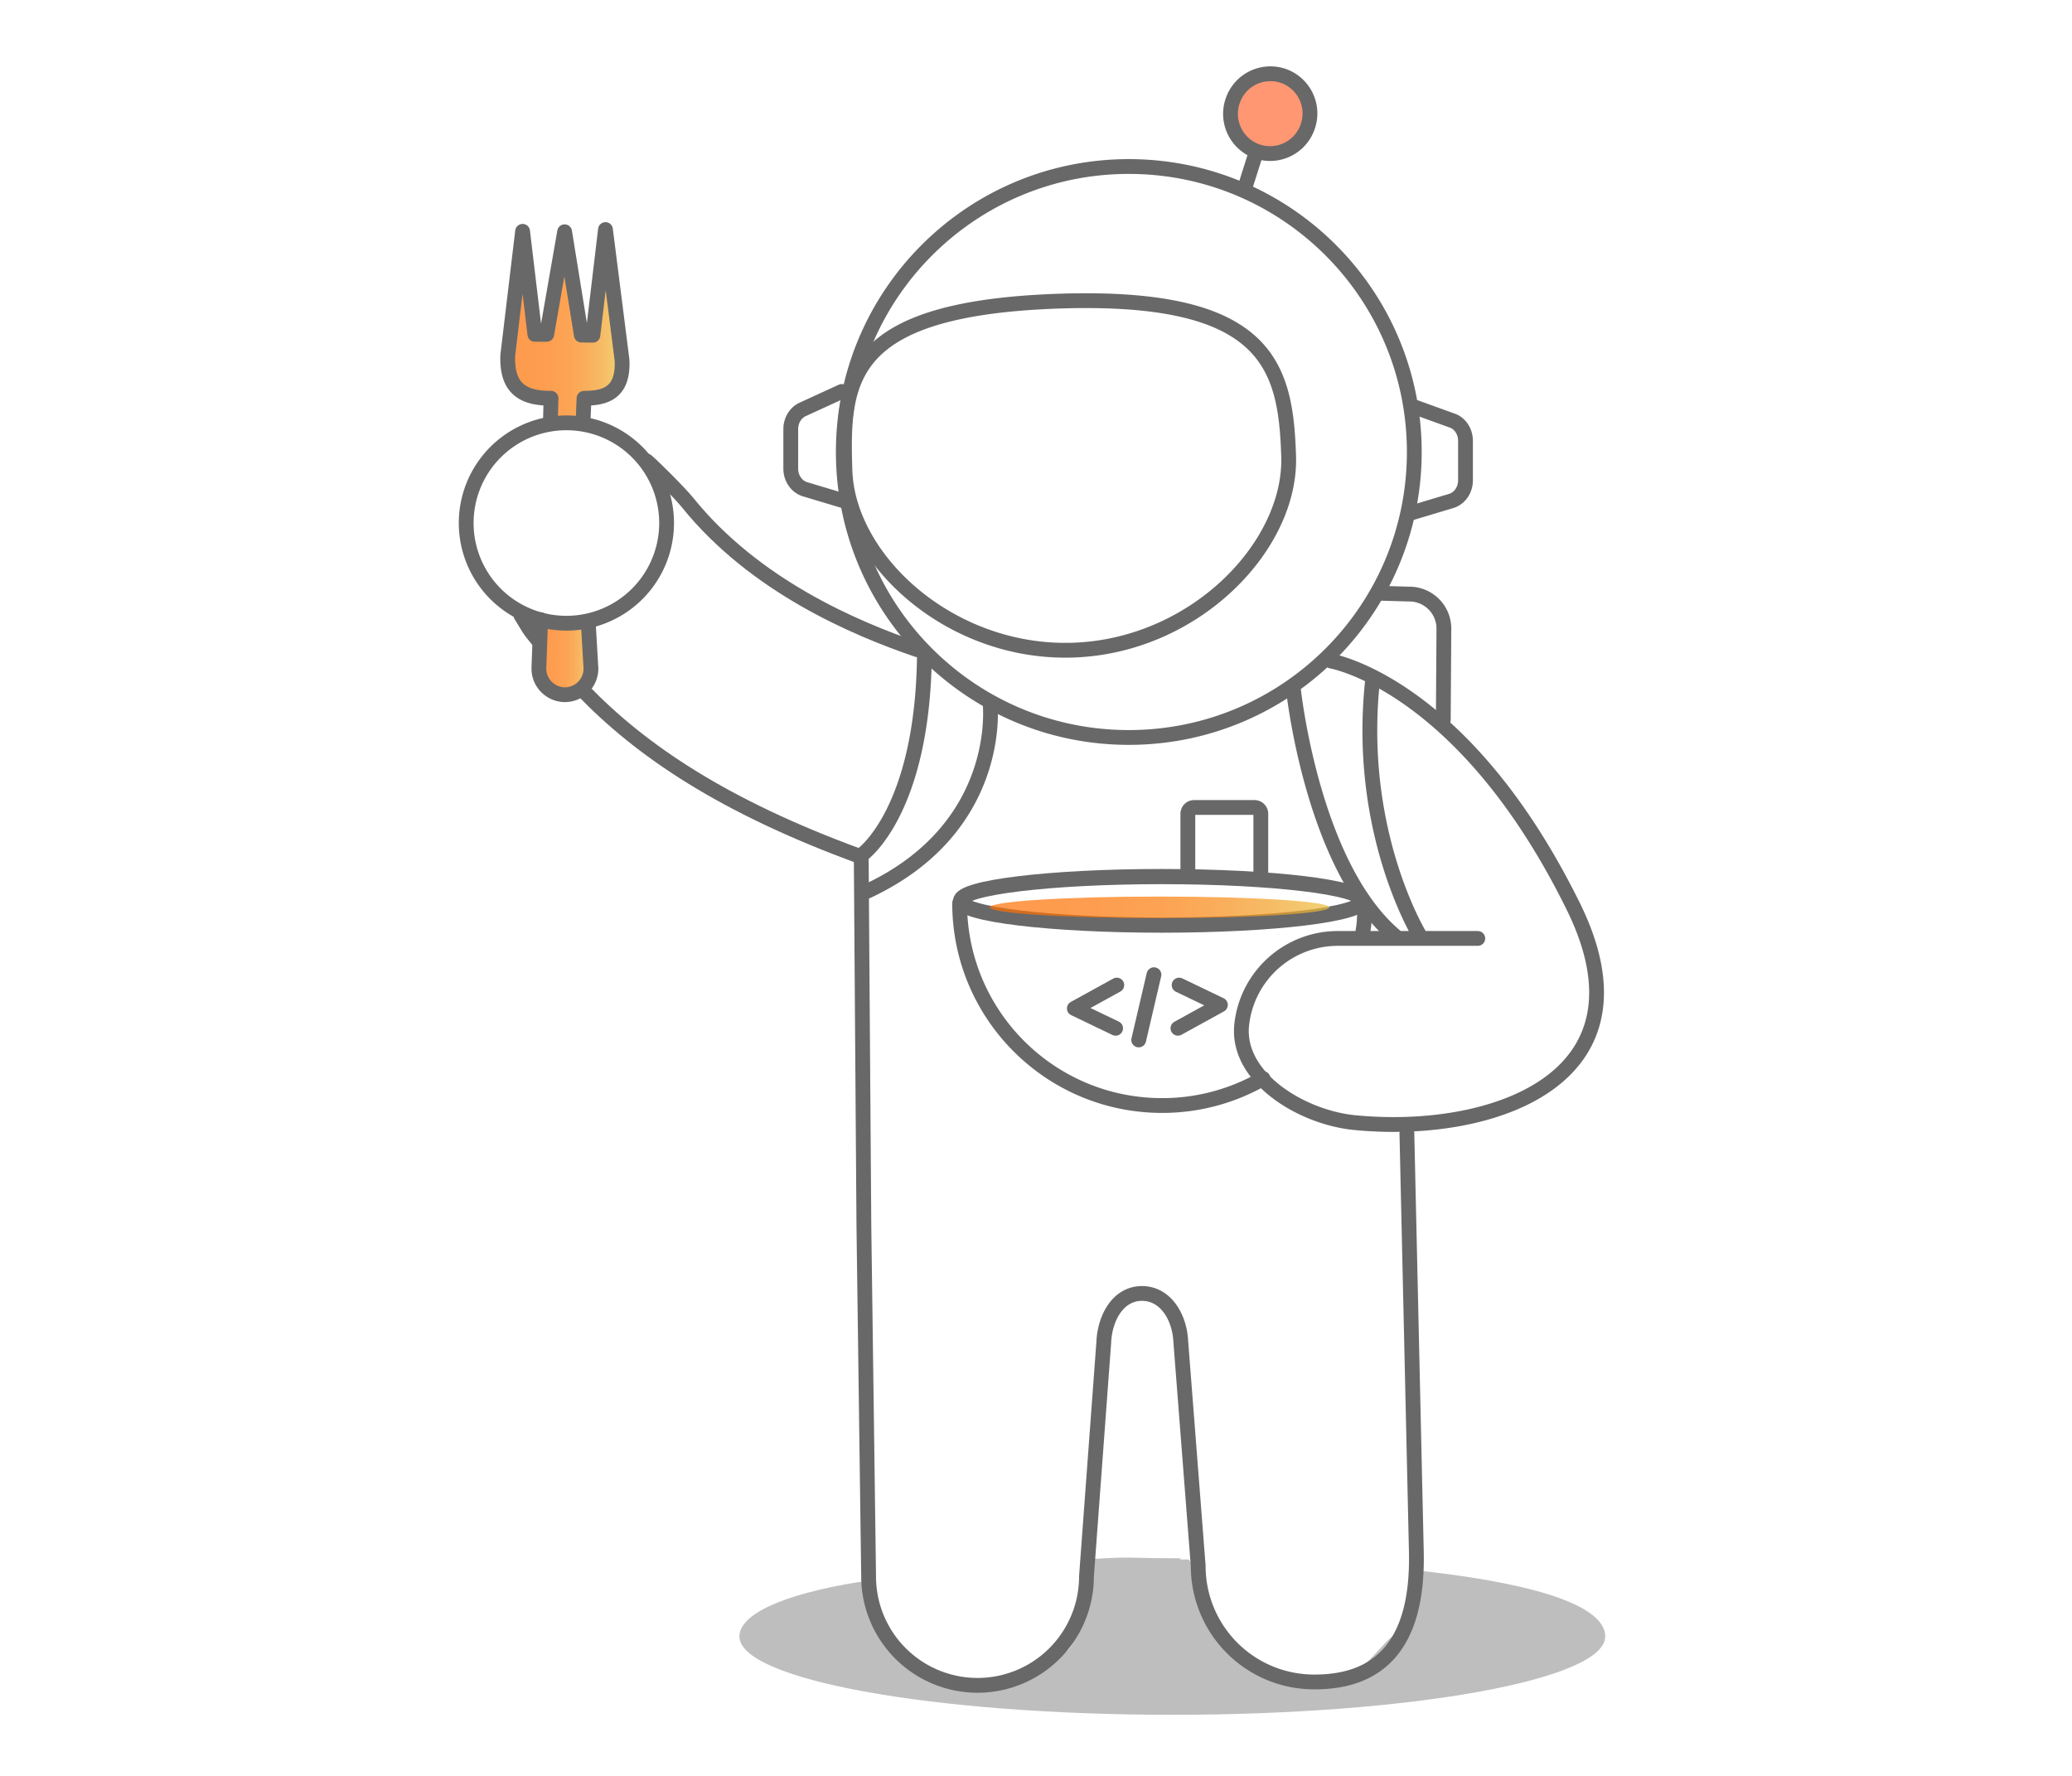 <svg width="140" height="120" fill="none" xmlns="http://www.w3.org/2000/svg">
    <path d="M39.4 46.662c3.87 4.01 9.42 7.82 18.75 11.22M35.2 41.583c.57.91.43.81 1.25 1.8M61.98 43.902c-4.24-1.45-10.99-4.32-15.52-9.94-.55-.68-2.19-2.31-2.76-2.81"
          stroke="#686868" stroke-miterlimit="10" stroke-linecap="round" stroke-linejoin="round"></path>
    <path opacity=".3"
          d="M108.46 110.582c0 2.92-13.1 5.29-29.25 5.29s-29.25-2.37-29.25-5.29c0-1.46 2.77-2.82 8.06-3.68 1.08-.18.89 3.81 2.44 5.07 5.3 4.35 8.22 1.51 11.44-.27 1.52-.84 1.34-6.32 2.06-6.37 2.81-.16 2.15-.04 5.26-.04 1.5 0-.41.12 1.03.08.67-.02 0 5.38 3.76 6.48 1.09.32 3.66 1.87 5.98 1.73 1.94-.11 3.21-2.42 4.19-3.08.68-.45 1.32-4.41 2.07-4.33 8.26.94 12.21 2.51 12.21 4.41z"
          fill="#262626"></path>
    <path d="M76.27 49.832c10.654 0 19.29-8.636 19.29-19.29 0-10.653-8.636-19.29-19.29-19.29s-19.29 8.637-19.29 19.29c0 10.654 8.636 19.29 19.29 19.29zM58.19 57.752l.18 25.03.32 23.74a7.36 7.36 0 1014.72 0l1.17-15.83c.07-1.62.95-3.29 2.58-3.29 1.61 0 2.54 1.61 2.62 3.22l1.18 15.2a7.83 7.83 0 007.74 7.83c4.36.05 7.13-2.35 7-8.75l-.64-28.32M58.27 57.733s4.06-2.88 4.19-13.39M66.9 47.563s.95 8.38-8.37 12.69M87.39 46.553s1.25 11.92 6.86 16.68"
          stroke="#686868" stroke-miterlimit="10" stroke-linecap="round" stroke-linejoin="round"></path>
    <path d="M97.52 48.633l.04-6.19a2.335 2.335 0 00-2.37-2.3l-2.09-.06M87.07 30.832c.19 6.05-6.32 12.84-14.6 13.1-8.28.26-15.2-6.12-15.38-12.17-.19-6.05 0-10.96 14.65-11.42 13.98-.42 15.14 4.44 15.33 10.49zM80.26 59.203v-4.21c0-.24.19-.43.43-.43h4.07c.24 0 .43.19.43.43v4.21M84.85 10.373l-.76 2.39"
          stroke="#686868" stroke-miterlimit="10" stroke-linecap="round" stroke-linejoin="round"></path>
    <path opacity=".7"
          d="M88.353 8.575a2.69 2.69 0 00-1.626-3.44A2.69 2.69 0 0083.3 6.787a2.69 2.69 0 001.626 3.439 2.69 2.69 0 003.427-1.651z"
          fill="#FF6C37"></path>
    <path d="M88.353 8.575a2.69 2.69 0 00-1.626-3.44A2.69 2.69 0 0083.3 6.787a2.69 2.69 0 001.626 3.439 2.69 2.69 0 003.427-1.651zM95.5 27.472l2.71.98c.49.22.81.75.81 1.33v2.68c0 .65-.4 1.22-.97 1.39l-2.8.84M56.88 26.452l-2.64 1.21c-.49.22-.81.75-.81 1.33v2.68c0 .65.4 1.22.97 1.39l2.8.84"
          stroke="#686868" stroke-miterlimit="10" stroke-linecap="round" stroke-linejoin="round"></path>
    <path opacity=".7" d="M36.53 41.873l-.12 3.31c0 .95.76 1.72 1.7 1.76.99.03 1.81-.76 1.82-1.75l-.18-3.09"
          fill="url(#paint0_linear)"></path>
    <path d="M36.53 41.873l-.12 3.31c0 .95.76 1.72 1.7 1.76.99.03 1.81-.76 1.82-1.75l-.18-3.09" stroke="#686868"
          stroke-miterlimit="10" stroke-linecap="round" stroke-linejoin="round"></path>
    <path opacity=".7"
          d="M39.41 28.172l.05-1.26c1.42 0 2.67-.34 2.57-2.57l-1.12-8.83-.85 7.14-.78-.01-1.13-6.98-1.21 6.93h-.8l-.83-6.96-1 8.36c-.11 2.49 1.31 2.92 2.92 2.92l-.04 1.57"
          fill="url(#paint1_linear)"></path>
    <path d="M39.41 28.172l.05-1.26c1.42 0 2.67-.34 2.57-2.57l-1.12-8.83-.85 7.14-.78-.01-1.13-6.98-1.21 6.93h-.8l-.83-6.96-1 8.36c-.11 2.49 1.31 2.92 2.92 2.92l-.04 1.57M89.95 44.672s8.94 1.52 16.36 16.59c5.78 11.75-5.63 15.51-14.82 14.59-3.57-.36-7.98-3.05-7.59-6.62a6.53 6.53 0 016.49-5.82h9.46M95.99 63.322s-4.39-7.03-3.24-17.43M38.27 42.112a6.77 6.77 0 100-13.54 6.77 6.77 0 000 13.54z"
          stroke="#686868" stroke-miterlimit="10" stroke-linecap="round" stroke-linejoin="round"></path>
    <path d="M78.49 62.512c7.5 0 13.58-.734 13.58-1.64 0-.905-6.08-1.64-13.58-1.64s-13.58.735-13.58 1.64c0 .906 6.08 1.64 13.58 1.64z"
          stroke="#686868" stroke-width="1.026" stroke-miterlimit="10" stroke-linecap="round"
          stroke-linejoin="round"></path>
    <path d="M85.34 72.882a13.602 13.602 0 01-6.82 1.82c-7.56 0-13.68-6.12-13.68-13.68M92.2 61.023c0 .89.01 1.33-.16 2.17"
          stroke="#686868" stroke-miterlimit="10" stroke-linecap="round" stroke-linejoin="round"></path>
    <path d="M75.46 66.563l-2.87 1.58 2.79 1.34M79.59 69.483l2.87-1.58-2.79-1.34M77.97 65.862l-1.03 4.41"
          stroke="#686868" stroke-miterlimit="10" stroke-linecap="round" stroke-linejoin="round"></path>
    <path opacity=".7"
          d="M78.35 62.042c6.335 0 11.47-.326 11.47-.73 0-.403-5.135-.73-11.47-.73-6.335 0-11.47.327-11.47.73 0 .404 5.135.73 11.47.73z"
          fill="url(#paint2_linear)"></path>
    <defs>
        <linearGradient id="paint0_linear" x1="36.418" y1="44.41" x2="39.943" y2="44.41" gradientUnits="userSpaceOnUse">
            <stop stop-color="#FF7002"></stop>
            <stop offset=".296" stop-color="#FE7304"></stop>
            <stop offset=".5" stop-color="#FC7C0A"></stop>
            <stop offset=".676" stop-color="#F88B15"></stop>
            <stop offset=".836" stop-color="#F3A125"></stop>
            <stop offset=".985" stop-color="#ECBD39"></stop>
            <stop offset="1" stop-color="#EBC03B"></stop>
        </linearGradient>
        <linearGradient id="paint1_linear" x1="34.314" y1="21.998" x2="42.038" y2="21.998"
                        gradientUnits="userSpaceOnUse">
            <stop stop-color="#FF7002"></stop>
            <stop offset=".296" stop-color="#FE7304"></stop>
            <stop offset=".5" stop-color="#FC7C0A"></stop>
            <stop offset=".676" stop-color="#F88B15"></stop>
            <stop offset=".836" stop-color="#F3A125"></stop>
            <stop offset=".985" stop-color="#ECBD39"></stop>
            <stop offset="1" stop-color="#EBC03B"></stop>
        </linearGradient>
        <linearGradient id="paint2_linear" x1="66.885" y1="61.309" x2="89.818" y2="61.309"
                        gradientUnits="userSpaceOnUse">
            <stop stop-color="#FF7002"></stop>
            <stop offset=".296" stop-color="#FE7304"></stop>
            <stop offset=".5" stop-color="#FC7C0A"></stop>
            <stop offset=".676" stop-color="#F88B15"></stop>
            <stop offset=".836" stop-color="#F3A125"></stop>
            <stop offset=".985" stop-color="#ECBD39"></stop>
            <stop offset="1" stop-color="#EBC03B"></stop>
        </linearGradient>
    </defs>
</svg>
